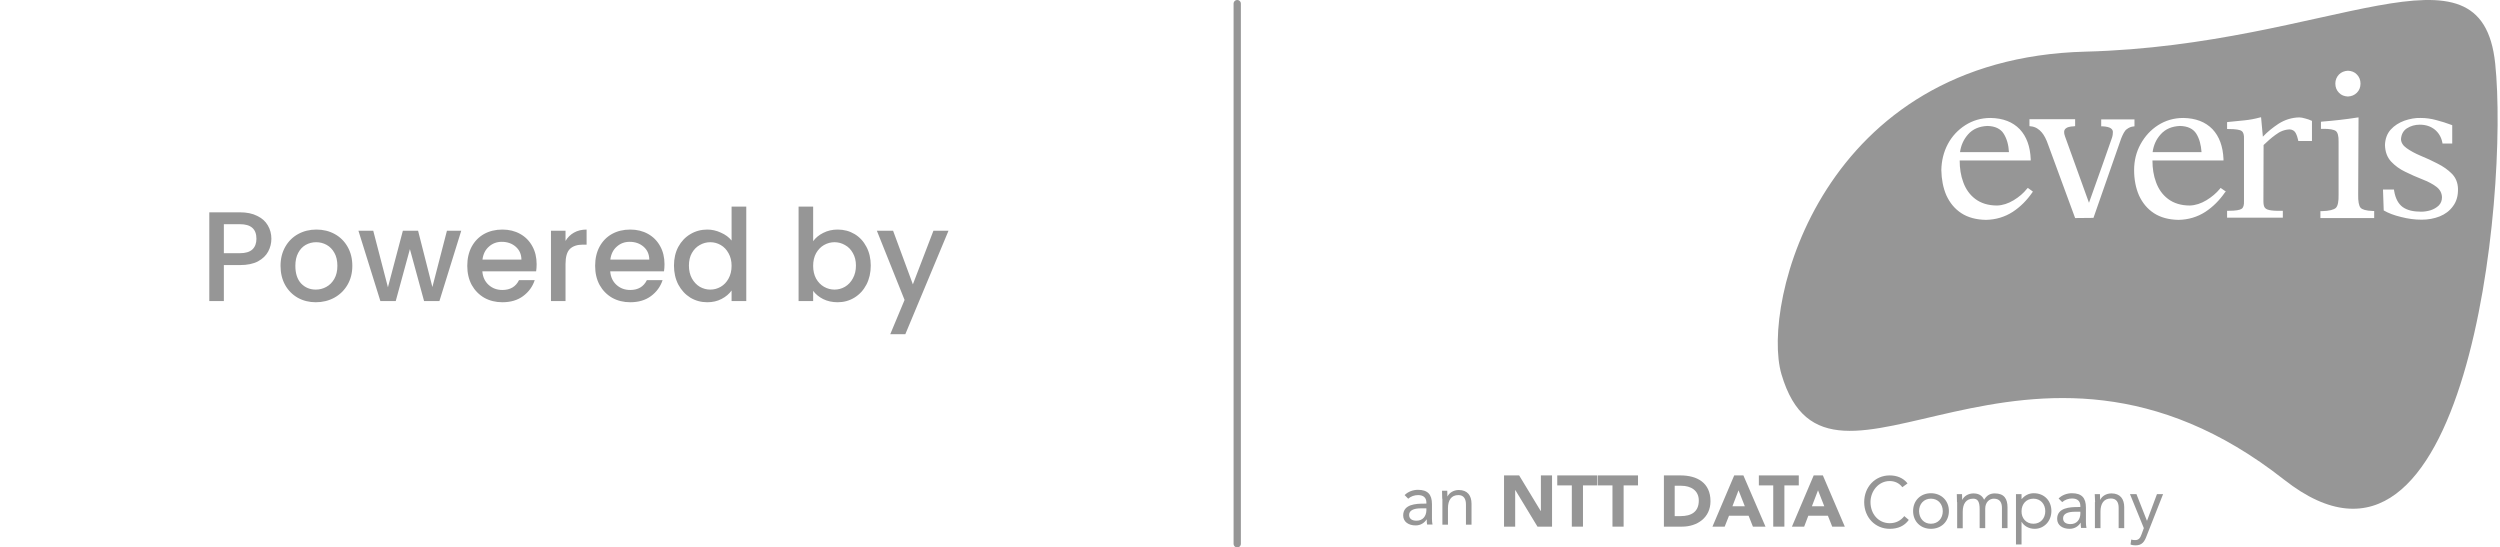 <svg width="274" height="60" viewBox="0 0 274 60" fill="none" xmlns="http://www.w3.org/2000/svg">
<path d="M153.947 54.262C154.322 53.883 154.873 53.684 155.406 53.684C156.49 53.684 156.943 54.202 156.943 55.257V56.85C156.943 57.069 156.963 57.308 157.002 57.487H156.411C156.371 57.328 156.371 57.089 156.371 56.93H156.352C156.115 57.308 155.701 57.587 155.149 57.587C154.4 57.587 153.789 57.209 153.789 56.492C153.789 55.257 155.189 55.198 156.095 55.198H156.332V55.078C156.332 54.541 155.997 54.262 155.425 54.262C155.031 54.262 154.617 54.401 154.341 54.66L153.947 54.262ZM155.721 55.715C154.952 55.715 154.44 55.934 154.44 56.432C154.44 56.89 154.795 57.069 155.248 57.069C155.957 57.069 156.312 56.551 156.332 55.954V55.715H155.721Z" fill="#969696"/>
<path d="M158.066 54.66C158.066 54.321 158.046 54.022 158.046 53.783H158.618C158.618 53.983 158.638 54.182 158.638 54.401H158.657C158.815 54.042 159.288 53.704 159.879 53.704C160.845 53.704 161.279 54.321 161.279 55.217V57.507H160.668V55.277C160.668 54.66 160.411 54.261 159.84 54.261C159.052 54.261 158.697 54.839 158.697 55.695V57.507H158.086V54.66H158.066Z" fill="#969696"/>
<path d="M164.842 52.105H166.498L168.863 56.008H168.882V52.105H170.104V57.72H168.508L166.084 53.718H166.064V57.72H164.842V52.105Z" fill="#969696"/>
<path d="M172.253 53.2H170.676V52.105H175.071V53.2H173.494V57.72H172.272V53.2H172.253Z" fill="#969696"/>
<path d="M176.707 53.2H175.131V52.105H179.526V53.2H177.949V57.72H176.727V53.2H176.707Z" fill="#969696"/>
<path d="M182.344 52.105H184.177C185.971 52.105 187.469 52.882 187.469 54.933C187.469 56.745 186.01 57.72 184.355 57.72H182.364V52.105H182.344ZM183.566 56.565H184.197C185.34 56.565 186.188 56.127 186.188 54.853C186.188 53.758 185.32 53.24 184.276 53.24H183.547V56.565H183.566Z" fill="#969696"/>
<path d="M190.07 52.105H191.075L193.499 57.72H192.12L191.647 56.526H189.498L189.025 57.72H187.685L190.07 52.105ZM190.543 53.738L189.873 55.49H191.233L190.543 53.738Z" fill="#969696"/>
<path d="M194.347 53.2H192.771V52.105H197.146V53.2H195.569V57.72H194.347V53.2Z" fill="#969696"/>
<path d="M198.781 52.105H199.786L202.191 57.72H200.811L200.338 56.526H198.19L197.737 57.72H196.396L198.781 52.105ZM199.254 53.738L198.584 55.49H199.944L199.254 53.738Z" fill="#969696"/>
<path d="M211.628 54.057C212.751 54.057 213.599 54.853 213.599 56.008C213.599 57.163 212.771 57.959 211.628 57.959C210.504 57.959 209.676 57.163 209.676 56.008C209.676 54.853 210.504 54.057 211.628 54.057ZM211.628 57.402C212.416 57.402 212.928 56.804 212.928 56.028C212.928 55.251 212.416 54.654 211.628 54.654C210.839 54.654 210.327 55.251 210.327 56.028C210.347 56.804 210.839 57.402 211.628 57.402Z" fill="#969696"/>
<path d="M214.486 55.032C214.486 54.694 214.466 54.395 214.466 54.156H215.038C215.038 54.355 215.057 54.554 215.057 54.773H215.077C215.235 54.415 215.688 54.077 216.299 54.077C217.087 54.077 217.344 54.535 217.462 54.773C217.718 54.336 218.073 54.077 218.625 54.077C219.669 54.077 220.024 54.674 220.024 55.63V57.88H219.413V55.669C219.413 55.152 219.236 54.654 218.526 54.654C218.014 54.654 217.58 55.072 217.58 55.749V57.88H216.969V55.789C216.969 54.973 216.752 54.654 216.26 54.654C215.471 54.654 215.116 55.231 215.116 56.088V57.9H214.505V55.032H214.486Z" fill="#969696"/>
<path d="M220.95 54.156H221.561V54.694H221.581C221.916 54.296 222.369 54.057 222.902 54.057C224.045 54.057 224.833 54.873 224.833 56.008C224.833 57.123 224.025 57.959 223 57.959C222.33 57.959 221.818 57.621 221.581 57.203H221.561V59.672H220.95V54.156ZM222.862 57.402C223.651 57.402 224.163 56.804 224.163 56.028C224.163 55.251 223.651 54.654 222.862 54.654C222.074 54.654 221.561 55.251 221.561 56.028C221.542 56.804 222.074 57.402 222.862 57.402Z" fill="#969696"/>
<path d="M225.622 54.634C225.996 54.256 226.548 54.057 227.08 54.057C228.164 54.057 228.617 54.574 228.617 55.63V57.222C228.617 57.441 228.637 57.681 228.677 57.86H228.085C228.046 57.7 228.046 57.461 228.046 57.302H228.026C227.79 57.681 227.376 57.959 226.824 57.959C226.075 57.959 225.464 57.581 225.464 56.864C225.464 55.63 226.883 55.57 227.77 55.57H228.006V55.45C228.006 54.913 227.671 54.634 227.1 54.634C226.706 54.634 226.311 54.773 226.016 55.032L225.622 54.634ZM227.395 56.088C226.627 56.088 226.114 56.307 226.114 56.804C226.114 57.262 226.469 57.441 226.922 57.441C227.632 57.441 227.987 56.924 228.006 56.327V56.088H227.395Z" fill="#969696"/>
<path d="M229.622 55.032C229.622 54.694 229.583 54.395 229.583 54.156H230.154C230.154 54.355 230.174 54.554 230.174 54.773H230.194C230.351 54.415 230.805 54.077 231.416 54.077C232.381 54.077 232.815 54.694 232.815 55.59V57.88H232.204V55.65C232.204 55.032 231.948 54.634 231.356 54.634C230.568 54.634 230.213 55.212 230.213 56.068V57.88H229.602V55.032H229.622Z" fill="#969696"/>
<path d="M235.279 58.716C235.043 59.353 234.786 59.771 234.057 59.771C233.88 59.771 233.663 59.752 233.505 59.672L233.584 59.134C233.702 59.174 233.84 59.194 234.018 59.194C234.412 59.194 234.57 58.955 234.708 58.577L234.964 57.88L233.446 54.157H234.156L235.299 57.063H235.319L236.403 54.157H237.073L235.279 58.716Z" fill="#969696"/>
<path d="M208.494 53.399C208.159 52.941 207.647 52.722 207.114 52.722C205.893 52.722 205.006 53.818 205.006 55.032C205.006 56.326 205.873 57.342 207.114 57.342C207.785 57.342 208.317 57.063 208.711 56.565L209.204 56.983C208.711 57.66 208.001 57.959 207.114 57.959C205.538 57.959 204.316 56.725 204.316 55.032C204.316 53.399 205.479 52.105 207.114 52.105C207.863 52.105 208.593 52.364 209.066 52.981L208.494 53.399Z" fill="#969696"/>
<path fill-rule="evenodd" clip-rule="evenodd" d="M240.718 14.66C240.383 14.123 239.791 13.824 238.924 13.804C238.037 13.844 237.328 14.142 236.815 14.72C236.303 15.277 236.027 15.934 235.928 16.671H241.289C241.23 15.875 241.053 15.198 240.718 14.66Z" fill="#969696"/>
<path fill-rule="evenodd" clip-rule="evenodd" d="M273.475 6.974C271.957 -7.521 255.559 4.963 228.577 5.66C199.664 6.397 192.982 33.297 195.249 41.022C200.492 58.803 222.073 30.35 250.336 52.571C270.341 68.3 274.992 21.47 273.475 6.974ZM256.347 8.169C256.604 7.91 256.939 7.771 257.333 7.751C257.727 7.771 258.062 7.89 258.318 8.169C258.575 8.428 258.712 8.766 258.712 9.165C258.712 9.563 258.575 9.901 258.318 10.16C258.062 10.419 257.727 10.559 257.333 10.578C256.939 10.559 256.604 10.439 256.347 10.16C256.091 9.901 255.953 9.563 255.953 9.165C255.953 8.766 256.091 8.448 256.347 8.169ZM222.743 21.091C222.152 21.948 221.442 22.664 220.595 23.222C219.728 23.779 218.742 24.078 217.658 24.098C216.594 24.078 215.687 23.839 214.958 23.361C214.229 22.883 213.697 22.226 213.322 21.41C212.967 20.594 212.79 19.658 212.77 18.642C212.79 17.607 213.027 16.651 213.48 15.795C213.933 14.939 214.584 14.242 215.392 13.724C216.2 13.207 217.126 12.928 218.151 12.928C219.531 12.948 220.595 13.366 221.364 14.162C222.113 14.959 222.507 16.054 222.566 17.428V17.587H214.781C214.781 18.443 214.899 19.24 215.175 19.976C215.451 20.733 215.884 21.35 216.495 21.808C217.106 22.266 217.895 22.525 218.88 22.525C219.491 22.505 220.102 22.306 220.693 21.948C221.285 21.589 221.777 21.171 222.152 20.693L222.25 20.594L222.802 20.992L222.743 21.091ZM233.091 14.162C232.854 14.322 232.657 14.74 232.48 15.178L229.444 23.879L227.434 23.899L224.497 15.915C224.281 15.277 224.044 14.819 223.768 14.501C223.492 14.182 223.098 13.884 222.566 13.844L222.428 13.824V13.067C222.428 13.067 227.138 13.067 227.276 13.067H227.434V13.824L227.296 13.844C226.843 13.864 226.567 13.943 226.429 14.063C226.291 14.162 226.212 14.322 226.232 14.521C226.232 14.6 226.251 14.76 226.33 14.959C226.389 15.138 228.38 20.673 228.952 22.226C229.503 20.693 231.415 15.317 231.474 15.098C231.553 14.859 231.573 14.64 231.573 14.461C231.573 14.302 231.494 14.162 231.317 14.043C231.159 13.943 230.863 13.864 230.43 13.844H230.292V13.087H230.45C230.607 13.087 233.938 13.087 233.938 13.087V13.844L233.8 13.864C233.564 13.884 233.327 13.983 233.091 14.162ZM243.852 21.091C243.26 21.948 242.551 22.664 241.703 23.222C240.836 23.779 239.851 24.078 238.767 24.098C237.702 24.078 236.796 23.839 236.067 23.361C235.337 22.883 234.805 22.226 234.431 21.41C234.076 20.594 233.899 19.658 233.899 18.642C233.899 17.607 234.135 16.651 234.608 15.795C235.081 14.939 235.712 14.242 236.52 13.724C237.328 13.207 238.254 12.928 239.279 12.928C240.659 12.948 241.723 13.366 242.492 14.162C243.241 14.959 243.635 16.054 243.694 17.428V17.587H235.909C235.909 18.443 236.027 19.24 236.303 19.976C236.579 20.733 237.013 21.35 237.624 21.808C238.235 22.266 239.023 22.525 240.008 22.525C240.619 22.505 241.23 22.306 241.822 21.948C242.413 21.589 242.906 21.171 243.3 20.693L243.379 20.594L243.95 20.992L243.852 21.091ZM253.391 15.457H251.893L251.873 15.337C251.814 15.078 251.735 14.819 251.597 14.561C251.459 14.322 251.243 14.202 250.947 14.182C250.395 14.202 249.883 14.401 249.39 14.78C248.897 15.138 248.483 15.516 248.089 15.895L248.07 22.027C248.07 22.346 248.109 22.565 248.188 22.704C248.267 22.844 248.424 22.963 248.72 23.023C248.996 23.082 249.449 23.122 250.04 23.102H250.198V23.859H244.088V23.102H244.246C245.034 23.102 245.488 23.023 245.685 22.883C245.882 22.744 245.961 22.465 245.941 22.007V15.238C245.961 14.78 245.882 14.501 245.685 14.361C245.507 14.222 245.034 14.142 244.246 14.142H244.088V13.386L244.226 13.366C244.857 13.306 245.448 13.246 246.02 13.187C246.591 13.127 247.123 13.027 247.636 12.888L247.813 12.848L248.01 14.979C248.523 14.441 249.094 13.983 249.725 13.565C250.415 13.127 251.164 12.888 251.992 12.868C252.169 12.868 252.406 12.908 252.662 12.988C252.918 13.047 253.115 13.127 253.292 13.207L253.391 13.246V15.457ZM260.191 23.899H254.317V23.142H254.475C255.303 23.122 255.796 22.983 256.012 22.784C256.229 22.565 256.328 22.087 256.308 21.31V15.536C256.328 14.899 256.209 14.521 256.012 14.361C255.796 14.202 255.323 14.103 254.534 14.123H254.376V13.346L254.514 13.326C255.796 13.226 257.057 13.087 258.318 12.888L258.496 12.868C258.496 12.868 258.456 20.195 258.456 21.291C258.437 22.067 258.535 22.545 258.712 22.764C258.89 22.963 259.323 23.102 260.053 23.122H260.21V23.899H260.191ZM268.843 22.605C268.469 23.122 267.976 23.481 267.385 23.72C266.774 23.959 266.123 24.078 265.414 24.078C264.665 24.078 263.916 23.979 263.147 23.779C262.398 23.6 261.767 23.361 261.255 23.063L261.176 20.773H262.378L262.398 20.912C262.536 21.768 262.871 22.346 263.324 22.684C263.817 23.043 264.487 23.202 265.374 23.202C265.709 23.202 266.064 23.142 266.399 23.043C266.754 22.923 267.03 22.764 267.286 22.525C267.522 22.286 267.641 21.987 267.641 21.609C267.621 21.151 267.424 20.773 267.03 20.474C266.616 20.156 266.103 19.897 265.492 19.658C264.881 19.419 264.251 19.14 263.64 18.841C263.009 18.543 262.497 18.165 262.063 17.706C261.629 17.229 261.413 16.631 261.393 15.895C261.413 15.218 261.629 14.64 262.024 14.202C262.418 13.764 262.93 13.446 263.522 13.226C264.113 13.027 264.704 12.908 265.295 12.928C265.887 12.928 266.458 13.008 267.03 13.167C267.582 13.306 268.133 13.485 268.666 13.684L268.764 13.724V15.735H267.7L267.68 15.616C267.562 15.018 267.266 14.541 266.852 14.202C266.399 13.844 265.867 13.665 265.197 13.665C264.684 13.665 264.211 13.804 263.797 14.063C263.403 14.322 263.186 14.72 263.147 15.258C263.167 15.636 263.364 15.954 263.758 16.233C264.172 16.532 264.684 16.811 265.295 17.069C265.926 17.328 266.537 17.607 267.148 17.926C267.779 18.244 268.291 18.602 268.725 19.041C269.158 19.479 269.375 20.036 269.395 20.673C269.415 21.45 269.237 22.087 268.843 22.605Z" fill="#969696"/>
<path fill-rule="evenodd" clip-rule="evenodd" d="M219.609 14.66C219.274 14.123 218.683 13.824 217.816 13.804C216.929 13.844 216.219 14.142 215.707 14.72C215.214 15.277 214.918 15.934 214.82 16.671H220.181C220.141 15.875 219.944 15.198 219.609 14.66Z" fill="#969696"/>
<path d="M29.743 26.168C29.743 26.663 29.626 27.129 29.393 27.568C29.159 28.007 28.786 28.366 28.273 28.646C27.759 28.917 27.101 29.052 26.299 29.052H24.535V33H22.939V23.27H26.299C27.045 23.27 27.675 23.401 28.189 23.662C28.711 23.914 29.099 24.259 29.351 24.698C29.612 25.137 29.743 25.627 29.743 26.168ZM26.299 27.75C26.905 27.75 27.358 27.615 27.657 27.344C27.955 27.064 28.105 26.672 28.105 26.168C28.105 25.104 27.503 24.572 26.299 24.572H24.535V27.75H26.299ZM34.611 33.126C33.883 33.126 33.225 32.963 32.637 32.636C32.049 32.3 31.587 31.833 31.251 31.236C30.915 30.629 30.747 29.929 30.747 29.136C30.747 28.352 30.919 27.657 31.265 27.05C31.61 26.443 32.081 25.977 32.679 25.65C33.276 25.323 33.944 25.16 34.681 25.16C35.418 25.16 36.086 25.323 36.683 25.65C37.28 25.977 37.752 26.443 38.097 27.05C38.442 27.657 38.615 28.352 38.615 29.136C38.615 29.92 38.438 30.615 38.083 31.222C37.728 31.829 37.243 32.3 36.627 32.636C36.02 32.963 35.348 33.126 34.611 33.126ZM34.611 31.74C35.022 31.74 35.404 31.642 35.759 31.446C36.123 31.25 36.417 30.956 36.641 30.564C36.865 30.172 36.977 29.696 36.977 29.136C36.977 28.576 36.87 28.105 36.655 27.722C36.44 27.33 36.156 27.036 35.801 26.84C35.446 26.644 35.063 26.546 34.653 26.546C34.242 26.546 33.859 26.644 33.505 26.84C33.16 27.036 32.884 27.33 32.679 27.722C32.474 28.105 32.371 28.576 32.371 29.136C32.371 29.967 32.581 30.611 33.001 31.068C33.43 31.516 33.967 31.74 34.611 31.74ZM50.553 25.286L48.159 33H46.479L44.925 27.302L43.371 33H41.691L39.283 25.286H40.907L42.517 31.488L44.155 25.286H45.821L47.389 31.46L48.985 25.286H50.553ZM58.815 28.954C58.815 29.243 58.797 29.505 58.759 29.738H52.865C52.912 30.354 53.141 30.849 53.551 31.222C53.962 31.595 54.466 31.782 55.063 31.782C55.922 31.782 56.529 31.423 56.883 30.704H58.605C58.372 31.413 57.947 31.997 57.331 32.454C56.725 32.902 55.969 33.126 55.063 33.126C54.326 33.126 53.663 32.963 53.075 32.636C52.497 32.3 52.039 31.833 51.703 31.236C51.377 30.629 51.213 29.929 51.213 29.136C51.213 28.343 51.372 27.647 51.689 27.05C52.016 26.443 52.469 25.977 53.047 25.65C53.635 25.323 54.307 25.16 55.063 25.16C55.791 25.16 56.44 25.319 57.009 25.636C57.579 25.953 58.022 26.401 58.339 26.98C58.657 27.549 58.815 28.207 58.815 28.954ZM57.149 28.45C57.14 27.862 56.93 27.391 56.519 27.036C56.109 26.681 55.6 26.504 54.993 26.504C54.443 26.504 53.971 26.681 53.579 27.036C53.187 27.381 52.954 27.853 52.879 28.45H57.149ZM61.982 26.406C62.215 26.014 62.523 25.711 62.906 25.496C63.298 25.272 63.76 25.16 64.292 25.16V26.812H63.886C63.261 26.812 62.785 26.971 62.458 27.288C62.141 27.605 61.982 28.156 61.982 28.94V33H60.386V25.286H61.982V26.406ZM72.829 28.954C72.829 29.243 72.81 29.505 72.773 29.738H66.879C66.926 30.354 67.154 30.849 67.565 31.222C67.976 31.595 68.48 31.782 69.077 31.782C69.936 31.782 70.542 31.423 70.897 30.704H72.619C72.386 31.413 71.961 31.997 71.345 32.454C70.738 32.902 69.982 33.126 69.077 33.126C68.34 33.126 67.677 32.963 67.089 32.636C66.51 32.3 66.053 31.833 65.717 31.236C65.39 30.629 65.227 29.929 65.227 29.136C65.227 28.343 65.386 27.647 65.703 27.05C66.03 26.443 66.482 25.977 67.061 25.65C67.649 25.323 68.321 25.16 69.077 25.16C69.805 25.16 70.454 25.319 71.023 25.636C71.592 25.953 72.036 26.401 72.353 26.98C72.67 27.549 72.829 28.207 72.829 28.954ZM71.163 28.45C71.154 27.862 70.944 27.391 70.533 27.036C70.122 26.681 69.614 26.504 69.007 26.504C68.456 26.504 67.985 26.681 67.593 27.036C67.201 27.381 66.968 27.853 66.893 28.45H71.163ZM73.868 29.108C73.868 28.333 74.026 27.647 74.344 27.05C74.67 26.453 75.109 25.991 75.66 25.664C76.22 25.328 76.84 25.16 77.522 25.16C78.026 25.16 78.52 25.272 79.006 25.496C79.5 25.711 79.892 26 80.182 26.364V22.64H81.792V33H80.182V31.838C79.92 32.211 79.556 32.519 79.09 32.762C78.632 33.005 78.105 33.126 77.508 33.126C76.836 33.126 76.22 32.958 75.66 32.622C75.109 32.277 74.67 31.801 74.344 31.194C74.026 30.578 73.868 29.883 73.868 29.108ZM80.182 29.136C80.182 28.604 80.07 28.142 79.846 27.75C79.631 27.358 79.346 27.059 78.992 26.854C78.637 26.649 78.254 26.546 77.844 26.546C77.433 26.546 77.05 26.649 76.696 26.854C76.341 27.05 76.052 27.344 75.828 27.736C75.613 28.119 75.506 28.576 75.506 29.108C75.506 29.64 75.613 30.107 75.828 30.508C76.052 30.909 76.341 31.217 76.696 31.432C77.06 31.637 77.442 31.74 77.844 31.74C78.254 31.74 78.637 31.637 78.992 31.432C79.346 31.227 79.631 30.928 79.846 30.536C80.07 30.135 80.182 29.668 80.182 29.136ZM89.121 26.434C89.391 26.061 89.76 25.757 90.227 25.524C90.703 25.281 91.23 25.16 91.809 25.16C92.49 25.16 93.106 25.323 93.657 25.65C94.207 25.977 94.641 26.443 94.959 27.05C95.276 27.647 95.435 28.333 95.435 29.108C95.435 29.883 95.276 30.578 94.959 31.194C94.641 31.801 94.203 32.277 93.643 32.622C93.092 32.958 92.481 33.126 91.809 33.126C91.211 33.126 90.679 33.009 90.213 32.776C89.755 32.543 89.391 32.244 89.121 31.88V33H87.525V22.64H89.121V26.434ZM93.811 29.108C93.811 28.576 93.699 28.119 93.475 27.736C93.26 27.344 92.971 27.05 92.607 26.854C92.252 26.649 91.869 26.546 91.459 26.546C91.057 26.546 90.675 26.649 90.311 26.854C89.956 27.059 89.667 27.358 89.443 27.75C89.228 28.142 89.121 28.604 89.121 29.136C89.121 29.668 89.228 30.135 89.443 30.536C89.667 30.928 89.956 31.227 90.311 31.432C90.675 31.637 91.057 31.74 91.459 31.74C91.869 31.74 92.252 31.637 92.607 31.432C92.971 31.217 93.26 30.909 93.475 30.508C93.699 30.107 93.811 29.64 93.811 29.108ZM103.957 25.286L99.225 36.626H97.573L99.141 32.874L96.103 25.286H97.881L100.051 31.166L102.305 25.286H103.957Z" fill="#969696"/>
<line x1="135.6" y1="59.6" x2="135.6" y2="0.4" stroke="#969696" stroke-width="0.8" stroke-linecap="round" stroke-linejoin="round"/>
</svg>
